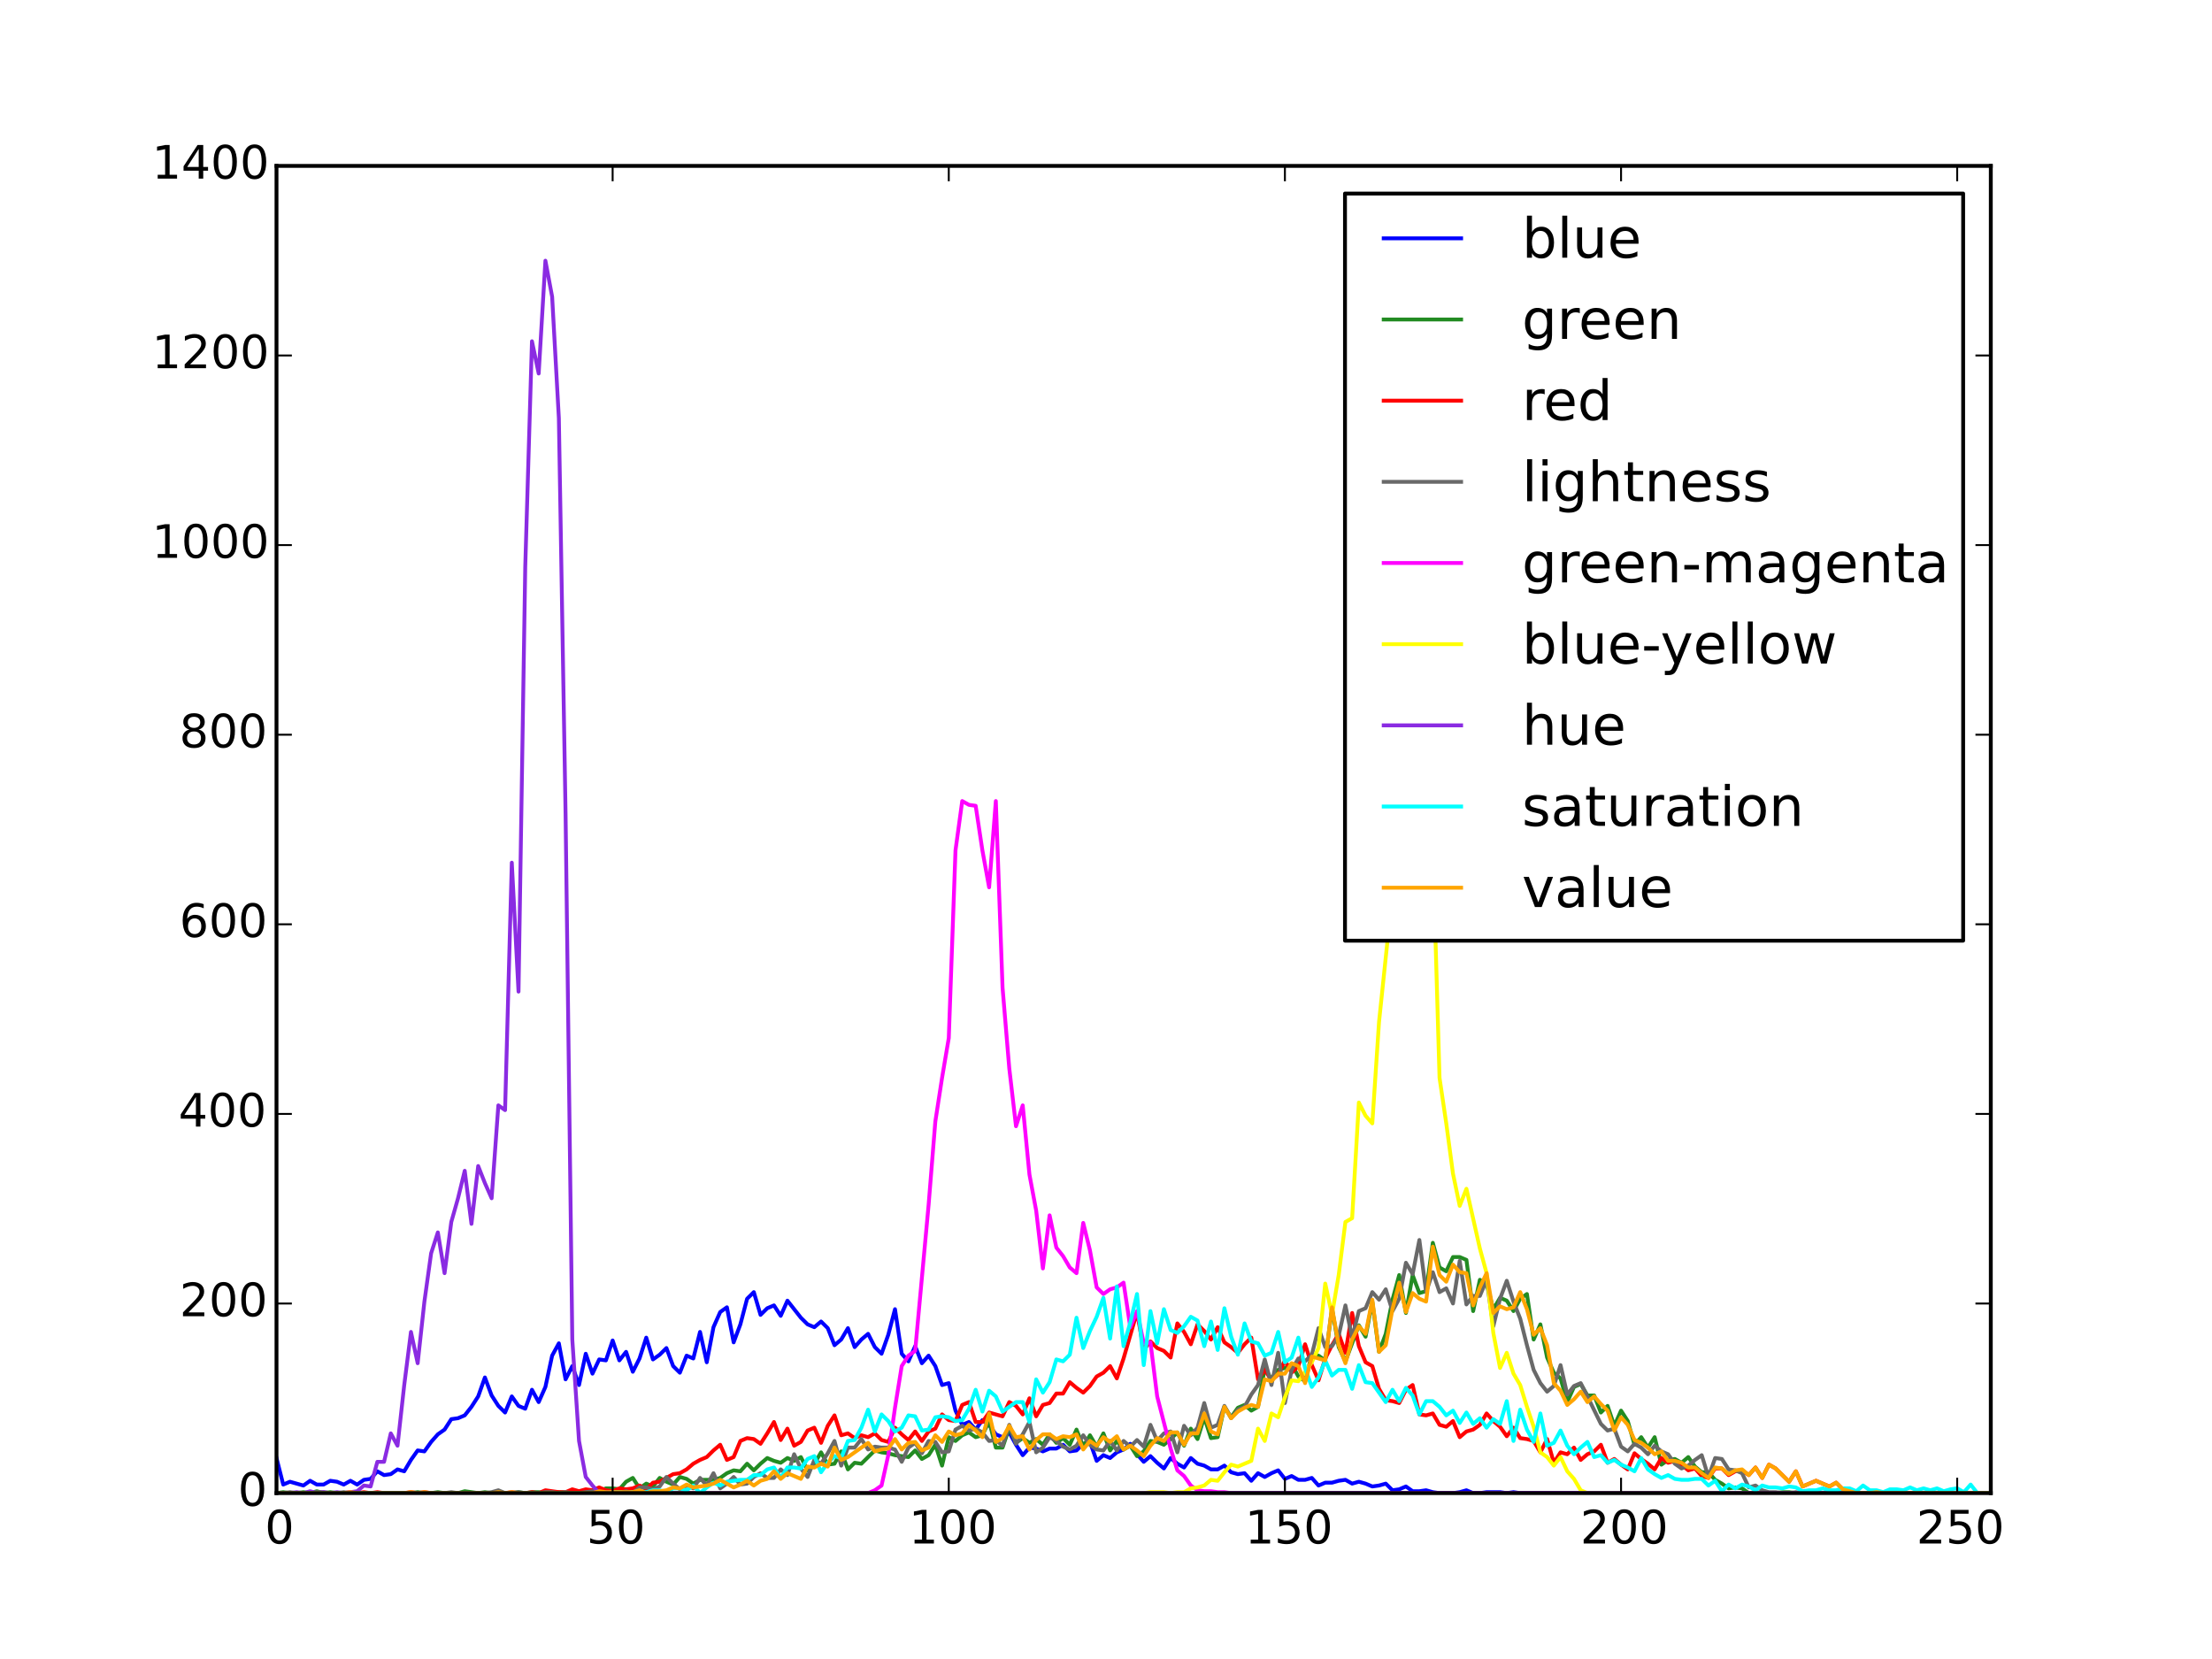<?xml version="1.0" encoding="utf-8" standalone="no"?>
<!DOCTYPE svg PUBLIC "-//W3C//DTD SVG 1.1//EN"
  "http://www.w3.org/Graphics/SVG/1.1/DTD/svg11.dtd">
<!-- Created with matplotlib (http://matplotlib.org/) -->
<svg height="432pt" version="1.1" viewBox="0 0 576 432" width="576pt" xmlns="http://www.w3.org/2000/svg" xmlns:xlink="http://www.w3.org/1999/xlink">
 <defs>
  <style type="text/css">
*{stroke-linecap:butt;stroke-linejoin:round;}
  </style>
 </defs>
 <g id="figure_1">
  <g id="patch_1">
   <path d="
M0 432
L576 432
L576 0
L0 0
z
" style="fill:#ffffff;"/>
  </g>
  <g id="axes_1">
   <g id="patch_2">
    <path d="
M72 388.8
L518.4 388.8
L518.4 43.2
L72 43.2
z
" style="fill:#ffffff;"/>
   </g>
   <g id="line2d_1">
    <path clip-path="url(#p7ff5b81e1d)" d="
M72 379.666
L73.751 386.578
L75.501 385.838
L79.002 386.825
L80.753 385.591
L82.504 386.578
L84.254 386.578
L86.005 385.591
L87.755 385.838
L89.506 386.578
L91.257 385.591
L93.007 386.578
L94.758 385.344
L96.508 385.097
L98.259 383.122
L100.009 384.11
L101.76 383.863
L103.511 382.629
L105.261 383.122
L107.012 380.16
L108.762 377.691
L110.513 377.938
L112.264 375.47
L114.014 373.495
L115.765 372.261
L117.515 369.545
L119.266 369.298
L121.016 368.558
L122.767 366.336
L124.518 363.621
L126.268 358.683
L128.019 363.374
L129.769 366.089
L131.52 367.817
L133.271 363.621
L135.021 366.089
L136.772 366.83
L138.522 361.893
L140.273 365.102
L142.024 361.152
L143.774 353.006
L145.525 349.797
L147.275 359.177
L149.026 355.721
L150.776 360.658
L152.527 352.512
L154.278 357.696
L156.028 353.993
L157.779 354.24
L159.529 349.056
L161.28 354.24
L163.031 352.018
L164.781 357.202
L166.532 353.746
L168.282 348.315
L170.033 353.993
L171.784 352.759
L173.534 351.031
L175.285 355.721
L177.035 357.449
L178.786 353.006
L180.536 353.746
L182.287 346.834
L184.038 354.734
L185.788 345.6
L187.539 341.65
L189.289 340.416
L191.04 349.55
L192.791 344.859
L194.541 338.194
L196.292 336.466
L198.042 342.391
L199.793 340.663
L201.544 339.922
L203.294 342.638
L205.045 338.688
L208.546 343.131
L210.296 344.859
L212.047 345.6
L213.798 344.119
L215.548 345.847
L217.299 350.29
L219.049 348.809
L220.8 345.847
L222.551 350.784
L224.301 348.809
L226.052 347.328
L227.802 350.784
L229.553 352.512
L231.304 347.575
L233.054 340.91
L234.805 352.512
L236.555 354.487
L238.306 350.537
L240.056 354.981
L241.807 353.006
L243.558 355.721
L245.308 360.658
L247.059 360.165
L248.809 367.323
L250.56 371.026
L252.311 370.286
L254.061 372.261
L255.812 369.792
L257.562 371.026
L259.313 373.495
L261.064 374.235
L262.814 373.001
L264.565 376.21
L266.315 378.926
L268.066 376.951
L269.816 377.198
L271.567 377.938
L273.318 377.198
L275.068 377.198
L276.819 376.21
L278.569 377.938
L280.32 377.691
L282.071 375.963
L283.821 375.47
L285.572 380.407
L287.322 378.926
L289.073 379.666
L290.824 378.185
L292.574 377.445
L294.325 375.963
L296.075 378.679
L297.826 380.654
L299.576 379.173
L301.327 380.901
L303.078 382.382
L304.828 379.666
L306.579 381.147
L308.329 382.135
L310.08 379.666
L311.831 381.147
L313.581 381.641
L315.332 382.629
L317.082 382.629
L318.833 381.641
L320.584 383.369
L322.334 383.863
L324.085 383.616
L325.835 385.591
L327.586 383.616
L329.336 384.603
L331.087 383.616
L332.838 382.875
L334.588 385.097
L336.339 384.357
L338.089 385.344
L339.84 385.344
L341.591 384.85
L343.341 386.825
L345.092 386.085
L346.842 386.085
L348.593 385.591
L350.344 385.344
L352.094 386.331
L353.845 385.838
L355.595 386.331
L357.346 387.072
L359.096 386.825
L360.847 386.331
L362.598 388.059
L364.348 387.813
L366.099 387.072
L367.849 388.306
L369.6 388.306
L371.351 388.059
L373.101 388.553
L374.852 388.8
L378.353 388.8
L380.104 388.553
L381.854 388.059
L383.605 388.8
L385.355 388.8
L387.106 388.553
L390.607 388.553
L392.358 388.8
L394.108 388.553
L395.859 388.8
L518.4 388.8
L518.4 388.8" style="fill:none;stroke:#0000ff;stroke-linecap:square;"/>
   </g>
   <g id="line2d_2">
    <path clip-path="url(#p7ff5b81e1d)" d="
M72 388.8
L73.751 388.553
L75.501 388.8
L77.252 388.8
L79.002 388.553
L80.753 388.8
L82.504 388.306
L84.254 388.8
L86.005 388.553
L87.755 388.8
L107.012 388.8
L108.762 388.553
L110.513 388.8
L112.264 388.8
L114.014 388.553
L115.765 388.8
L119.266 388.8
L121.016 388.306
L124.518 388.8
L126.268 388.553
L128.019 388.8
L133.271 388.8
L135.021 388.553
L136.772 388.8
L138.522 388.553
L140.273 388.553
L142.024 388.8
L143.774 388.553
L147.275 388.553
L149.026 388.8
L150.776 388.8
L152.527 388.553
L154.278 388.059
L156.028 388.306
L157.779 387.566
L159.529 387.566
L161.28 387.813
L163.031 385.838
L164.781 384.85
L166.532 387.566
L168.282 386.331
L170.033 387.072
L171.784 384.85
L173.534 385.838
L175.285 386.578
L177.035 384.603
L178.786 385.097
L180.536 386.331
L182.287 385.344
L185.788 385.344
L187.539 384.85
L189.289 383.616
L191.04 382.875
L192.791 383.122
L194.541 381.147
L196.292 382.875
L198.042 381.147
L199.793 379.666
L201.544 380.407
L203.294 380.901
L205.045 379.666
L206.795 380.407
L208.546 379.419
L210.296 382.875
L212.047 381.147
L213.798 378.185
L215.548 381.394
L217.299 381.147
L219.049 377.938
L220.8 382.629
L222.551 380.901
L224.301 381.147
L227.802 377.691
L229.553 378.185
L231.304 378.432
L233.054 378.926
L236.555 379.419
L238.306 377.691
L240.056 379.913
L241.807 378.926
L243.558 376.21
L245.308 381.641
L247.059 374.235
L248.809 375.223
L250.56 373.742
L252.311 373.001
L254.061 374.235
L255.812 373.742
L257.562 370.039
L259.313 376.951
L261.064 376.951
L262.814 371.767
L264.565 375.717
L266.315 374.482
L268.066 375.717
L269.816 374.729
L271.567 376.21
L273.318 373.495
L275.068 375.717
L276.819 374.482
L278.569 376.21
L280.32 372.261
L282.071 376.704
L283.821 373.742
L285.572 376.704
L287.322 373.248
L289.073 377.691
L290.824 375.223
L292.574 377.445
L294.325 376.457
L296.075 379.173
L297.826 377.938
L299.576 375.223
L301.327 375.47
L303.078 376.21
L304.828 374.729
L306.579 373.001
L308.329 376.457
L310.08 372.014
L311.831 374.729
L313.581 369.051
L315.332 374.482
L317.082 374.235
L318.833 366.336
L320.584 369.051
L322.334 366.583
L324.085 365.842
L325.835 367.323
L327.586 366.336
L329.336 356.215
L331.087 359.177
L332.838 356.709
L334.588 356.215
L336.339 355.227
L338.089 358.437
L339.84 359.671
L341.591 352.759
L343.341 353.006
L345.092 354.24
L346.842 340.663
L348.593 350.784
L350.344 354.487
L353.845 345.106
L355.595 348.069
L357.346 338.935
L359.096 352.018
L360.847 347.328
L362.598 338.441
L364.348 332.023
L366.099 341.897
L367.849 332.023
L369.6 336.713
L371.351 336.219
L373.101 323.63
L374.852 330.048
L376.602 331.035
L378.353 327.333
L380.104 327.333
L381.854 328.073
L383.605 341.403
L385.355 333.257
L387.106 334.245
L388.856 340.91
L390.607 337.947
L392.358 338.688
L394.108 341.403
L395.859 338.194
L397.609 336.96
L399.36 348.809
L401.111 344.859
L402.861 353.499
L404.612 357.449
L406.362 358.93
L408.113 365.102
L409.864 361.152
L411.614 360.411
L413.365 363.374
L415.115 363.374
L416.866 367.817
L418.616 366.089
L420.367 371.273
L422.118 367.323
L423.868 370.039
L425.619 376.21
L427.369 374.235
L429.12 376.951
L430.871 374.235
L432.621 381.394
L434.372 380.16
L436.122 379.913
L437.873 380.901
L439.624 379.419
L441.374 381.888
L443.125 383.369
L444.875 383.369
L446.626 385.344
L448.376 386.331
L450.127 387.566
L451.878 387.319
L453.628 387.566
L455.379 388.8
L457.129 388.553
L458.88 388.8
L462.381 388.8
L464.132 388.553
L465.882 388.553
L467.633 388.8
L474.635 388.8
L476.386 388.553
L478.136 388.8
L518.4 388.8
L518.4 388.8" style="fill:none;stroke:#228b22;stroke-linecap:square;"/>
   </g>
   <g id="line2d_3">
    <path clip-path="url(#p7ff5b81e1d)" d="
M72 388.8
L89.506 388.8
L91.257 388.553
L93.007 388.8
L94.758 388.553
L96.508 388.8
L98.259 388.553
L100.009 388.8
L105.261 388.8
L107.012 388.553
L108.762 388.8
L110.513 388.553
L112.264 388.8
L128.019 388.8
L129.769 388.553
L131.52 388.8
L133.271 388.553
L135.021 388.8
L136.772 388.8
L138.522 388.553
L140.273 388.8
L142.024 388.059
L145.525 388.553
L147.275 388.553
L149.026 387.813
L150.776 388.306
L152.527 387.813
L154.278 388.059
L156.028 387.319
L157.779 388.059
L159.529 388.306
L161.28 387.566
L163.031 387.813
L164.781 387.566
L166.532 386.825
L168.282 387.813
L170.033 386.085
L171.784 385.838
L175.285 383.863
L177.035 383.616
L178.786 382.629
L180.536 381.147
L182.287 380.16
L184.038 379.419
L185.788 377.691
L187.539 376.21
L189.289 380.16
L191.04 379.419
L192.791 375.223
L194.541 374.482
L196.292 374.729
L198.042 375.963
L199.793 373.248
L201.544 370.286
L203.294 374.976
L205.045 372.014
L206.795 376.457
L208.546 375.47
L210.296 372.507
L212.047 371.767
L213.798 375.717
L215.548 371.273
L217.299 368.558
L219.049 373.742
L220.8 373.248
L222.551 374.482
L224.301 373.742
L226.052 374.235
L227.802 373.248
L229.553 374.976
L231.304 375.47
L233.054 371.767
L234.805 373.495
L236.555 374.976
L238.306 372.754
L240.056 375.223
L241.807 372.754
L243.558 372.014
L245.308 368.311
L247.059 369.792
L248.809 370.039
L250.56 365.842
L252.311 365.102
L254.061 370.286
L255.812 370.286
L257.562 367.817
L261.064 368.805
L262.814 365.102
L264.565 366.089
L266.315 368.311
L268.066 364.114
L269.816 368.805
L271.567 365.842
L273.318 365.349
L275.068 362.88
L276.819 362.88
L278.569 359.918
L280.32 361.399
L282.071 362.633
L283.821 360.905
L285.572 358.437
L287.322 357.449
L289.073 355.721
L290.824 358.93
L292.574 353.746
L296.075 341.65
L297.826 351.525
L299.576 349.303
L301.327 351.031
L303.078 351.771
L304.828 353.499
L306.579 344.613
L308.329 346.834
L310.08 350.043
L311.831 344.859
L313.581 346.587
L315.332 348.809
L317.082 345.6
L318.833 349.55
L320.584 350.784
L322.334 352.265
L324.085 350.043
L325.835 348.315
L327.586 359.177
L329.336 356.709
L331.087 359.424
L332.838 357.943
L334.588 354.24
L336.339 357.449
L338.089 355.721
L339.84 350.043
L341.591 355.474
L343.341 359.424
L345.092 353.746
L346.842 350.29
L348.593 347.328
L350.344 352.265
L352.094 341.897
L353.845 350.537
L355.595 354.734
L357.346 355.721
L359.096 361.646
L360.847 364.608
L362.598 364.855
L364.348 365.349
L366.099 361.893
L367.849 360.658
L369.6 368.311
L371.351 368.558
L373.101 368.064
L374.852 371.026
L376.602 371.52
L378.353 370.039
L380.104 374.235
L381.854 372.754
L383.605 372.261
L385.355 371.026
L387.106 368.064
L388.856 370.039
L390.607 371.52
L392.358 373.989
L394.108 371.767
L395.859 374.482
L397.609 374.729
L399.36 375.223
L401.111 378.185
L402.861 374.729
L404.612 380.901
L406.362 378.185
L408.113 378.679
L409.864 376.951
L411.614 380.16
L413.365 378.679
L415.115 377.938
L416.866 376.21
L418.616 380.901
L420.367 379.913
L422.118 381.394
L423.868 382.629
L425.619 378.432
L427.369 379.913
L429.12 381.147
L430.871 382.629
L432.621 379.666
L434.372 380.901
L436.122 380.407
L437.873 381.394
L439.624 382.875
L441.374 382.382
L443.125 384.357
L444.875 384.85
L446.626 382.382
L448.376 382.382
L450.127 384.11
L451.878 383.122
L453.628 382.875
L455.379 384.11
L457.129 382.135
L458.88 384.85
L460.631 381.394
L462.381 382.382
L465.882 385.838
L467.633 383.122
L469.384 387.072
L472.885 385.591
L476.386 387.072
L478.136 386.085
L479.887 387.813
L483.388 388.8
L486.889 388.8
L488.64 388.553
L490.391 388.8
L518.4 388.8
L518.4 388.8" style="fill:none;stroke:#ff0000;stroke-linecap:square;"/>
   </g>
   <g id="line2d_4">
    <path clip-path="url(#p7ff5b81e1d)" d="
M72 388.8
L73.751 388.8
L75.501 388.553
L77.252 388.8
L80.753 388.8
L82.504 388.553
L84.254 388.553
L86.005 388.8
L87.755 388.8
L89.506 388.553
L91.257 388.8
L93.007 388.553
L94.758 388.8
L115.765 388.8
L117.515 388.553
L119.266 388.8
L126.268 388.8
L128.019 388.553
L129.769 388.059
L131.52 388.8
L133.271 388.8
L135.021 388.553
L136.772 388.8
L140.273 388.8
L142.024 388.553
L143.774 388.553
L145.525 388.8
L147.275 388.553
L149.026 388.8
L150.776 388.8
L154.278 388.306
L156.028 388.8
L161.28 388.8
L163.031 388.306
L164.781 388.8
L166.532 387.319
L168.282 387.319
L170.033 387.813
L171.784 387.072
L173.534 384.603
L175.285 386.331
L177.035 387.813
L178.786 386.825
L180.536 387.566
L182.287 384.85
L184.038 386.825
L185.788 383.616
L187.539 387.566
L189.289 386.331
L191.04 384.603
L192.791 386.578
L194.541 386.331
L196.292 384.603
L198.042 383.616
L199.793 384.85
L201.544 384.85
L203.294 382.629
L205.045 384.11
L206.795 378.679
L208.546 382.382
L210.296 384.603
L212.047 380.16
L213.798 381.147
L215.548 378.432
L217.299 375.223
L219.049 381.641
L220.8 376.951
L222.551 376.951
L224.301 374.729
L226.052 377.445
L227.802 376.704
L229.553 376.951
L231.304 376.951
L233.054 377.445
L234.805 380.654
L236.555 376.951
L238.306 375.717
L240.056 378.432
L241.807 375.223
L243.558 375.47
L245.308 378.185
L247.059 377.938
L248.809 372.261
L250.56 371.273
L252.311 372.507
L254.061 372.014
L255.812 373.001
L257.562 375.223
L259.313 374.976
L261.064 376.457
L262.814 371.026
L264.565 375.963
L266.315 373.495
L268.066 370.286
L269.816 378.185
L271.567 376.951
L273.318 374.235
L275.068 375.223
L276.819 376.704
L278.569 377.445
L280.32 376.457
L282.071 373.742
L283.821 376.21
L285.572 377.445
L287.322 377.691
L289.073 375.223
L290.824 377.691
L292.574 375.223
L294.325 376.704
L296.075 374.976
L297.826 376.704
L299.576 371.026
L301.327 375.223
L303.078 373.248
L304.828 372.754
L306.579 378.185
L308.329 371.273
L310.08 373.742
L311.831 371.767
L313.581 365.349
L315.332 371.767
L317.082 371.026
L318.833 366.089
L320.584 369.298
L322.334 367.077
L324.085 366.336
L325.835 363.127
L327.586 360.658
L329.336 353.993
L331.087 360.658
L332.838 352.265
L334.588 365.349
L336.339 356.709
L338.089 353.746
L339.84 354.487
L341.591 352.759
L343.341 345.847
L345.092 350.784
L346.842 350.537
L348.593 347.822
L350.344 339.922
L352.094 348.315
L353.845 341.403
L355.595 340.663
L357.346 336.466
L359.096 338.441
L360.847 335.726
L362.598 341.403
L364.348 338.194
L366.099 328.814
L367.849 331.776
L369.6 322.889
L371.351 336.466
L373.101 331.282
L374.852 336.466
L376.602 335.479
L378.353 339.429
L380.104 328.32
L381.854 339.675
L383.605 337.454
L385.355 337.454
L387.106 333.257
L388.856 345.353
L390.607 338.194
L392.358 333.504
L394.108 338.935
L395.859 343.378
L397.609 350.29
L399.36 356.709
L401.111 360.165
L402.861 362.386
L404.612 360.905
L406.362 355.474
L408.113 363.127
L409.864 360.905
L411.614 360.165
L413.365 363.621
L416.866 370.779
L418.616 372.507
L420.367 372.014
L422.118 376.704
L423.868 377.938
L425.619 375.963
L427.369 376.951
L429.12 378.679
L430.871 376.457
L432.621 377.938
L434.372 378.679
L436.122 381.147
L437.873 382.382
L439.624 381.641
L441.374 380.16
L443.125 378.926
L444.875 384.603
L446.626 379.666
L448.376 379.913
L450.127 382.629
L451.878 382.875
L453.628 383.616
L455.379 387.319
L457.129 386.825
L458.88 388.059
L460.631 388.553
L462.381 388.553
L464.132 388.8
L465.882 388.8
L467.633 388.553
L469.384 388.8
L471.134 388.553
L472.885 388.8
L474.635 388.8
L476.386 388.553
L478.136 388.8
L518.4 388.8
L518.4 388.8" style="fill:none;stroke:#696969;stroke-linecap:square;"/>
   </g>
   <g id="line2d_5">
    <path clip-path="url(#p7ff5b81e1d)" d="
M72 388.8
L226.052 388.8
L227.802 388.059
L229.553 386.825
L231.304 378.926
L233.054 366.583
L234.805 355.721
L236.555 353.006
L238.306 351.771
L241.807 313.755
L243.558 292.032
L245.308 280.677
L247.059 270.309
L248.809 221.431
L250.56 208.594
L252.311 209.582
L254.061 209.829
L255.812 221.431
L257.562 231.058
L259.313 208.594
L261.064 257.225
L262.814 278.208
L264.565 293.266
L266.315 287.835
L268.066 305.856
L269.816 315.237
L271.567 330.295
L273.318 316.471
L275.068 324.864
L276.819 327.086
L278.569 330.048
L280.32 331.529
L282.071 318.446
L283.821 325.605
L285.572 335.232
L287.322 336.96
L289.073 335.726
L290.824 335.232
L292.574 333.998
L294.325 345.6
L296.075 341.403
L297.826 349.797
L299.576 349.55
L301.327 363.621
L304.828 377.198
L306.579 382.875
L308.329 384.357
L310.08 386.825
L311.831 388.059
L313.581 388.306
L315.332 388.306
L317.082 388.553
L318.833 388.553
L320.584 388.8
L518.4 388.8
L518.4 388.8" style="fill:none;stroke:#ff00ff;stroke-linecap:square;"/>
   </g>
   <g id="line2d_6">
    <path clip-path="url(#p7ff5b81e1d)" d="
M72 388.8
L297.826 388.8
L299.576 388.553
L303.078 388.553
L304.828 388.8
L306.579 388.553
L308.329 388.553
L310.08 387.566
L311.831 387.319
L313.581 386.825
L315.332 385.344
L317.082 385.591
L318.833 383.369
L320.584 381.394
L322.334 381.888
L325.835 380.407
L327.586 372.014
L329.336 375.223
L331.087 368.064
L332.838 369.051
L334.588 363.867
L336.339 359.424
L338.089 359.671
L341.591 354.734
L343.341 351.031
L345.092 334.245
L346.842 342.391
L348.593 332.023
L350.344 318.199
L352.094 317.211
L353.845 287.095
L355.595 290.551
L357.346 292.526
L359.096 266.112
L362.598 232.539
L364.348 195.511
L366.099 165.394
L367.849 157.742
L369.6 193.783
L371.351 197.486
L373.101 220.69
L374.852 280.677
L376.602 292.526
L378.353 305.609
L380.104 314.002
L381.854 309.559
L385.355 325.111
L387.106 331.529
L388.856 347.081
L390.607 356.215
L392.358 352.265
L394.108 357.696
L395.859 360.658
L397.609 366.336
L399.36 371.52
L401.111 378.185
L402.861 379.419
L404.612 381.641
L406.362 379.419
L408.113 383.122
L409.864 385.097
L411.614 388.059
L413.365 388.8
L518.4 388.8
L518.4 388.8" style="fill:none;stroke:#ffff00;stroke-linecap:square;"/>
   </g>
   <g id="line2d_7">
    <path clip-path="url(#p7ff5b81e1d)" d="
M72 388.8
L73.751 388.8
L75.501 388.8
L77.252 388.553
L79.002 388.8
L80.753 388.306
L82.504 388.8
L84.254 388.553
L86.005 388.8
L87.755 388.553
L89.506 388.8
L93.007 388.306
L94.758 386.825
L96.508 387.072
L98.259 380.654
L100.009 380.654
L101.76 373.248
L103.511 376.457
L105.261 360.658
L107.012 346.834
L108.762 354.981
L110.513 338.935
L112.264 326.345
L114.014 320.914
L115.765 331.529
L117.515 318.199
L119.266 312.027
L121.016 304.869
L122.767 318.693
L124.518 303.634
L126.268 308.078
L128.019 312.027
L129.769 287.835
L131.52 289.07
L133.271 224.64
L135.021 258.213
L136.772 147.621
L138.522 88.869
L140.273 97.262
L142.024 67.886
L143.774 77.266
L145.525 108.864
L147.275 212.05
L149.026 348.809
L150.776 375.223
L152.527 384.603
L154.278 386.825
L156.028 388.8
L157.779 388.553
L159.529 388.8
L166.532 388.8
L168.282 388.553
L170.033 388.553
L171.784 388.8
L518.4 388.8
L518.4 388.8" style="fill:none;stroke:#8a2be2;stroke-linecap:square;"/>
   </g>
   <g id="line2d_8">
    <path clip-path="url(#p7ff5b81e1d)" d="
M72 388.8
L157.779 388.8
L159.529 388.553
L161.28 388.553
L163.031 388.8
L166.532 388.306
L168.282 388.553
L170.033 388.059
L171.784 388.059
L173.534 388.553
L175.285 387.566
L177.035 387.566
L178.786 388.059
L180.536 386.825
L182.287 388.8
L184.038 387.319
L185.788 386.085
L187.539 386.825
L189.289 385.838
L192.791 385.344
L194.541 385.344
L196.292 384.11
L198.042 384.11
L199.793 382.629
L201.544 382.135
L203.294 384.85
L205.045 382.135
L206.795 382.135
L208.546 382.382
L210.296 379.913
L212.047 379.173
L213.798 383.369
L215.548 380.901
L217.299 379.173
L219.049 379.666
L220.8 375.223
L222.551 374.976
L224.301 371.767
L226.052 367.077
L227.802 372.754
L229.553 368.311
L231.304 370.039
L233.054 372.754
L234.805 371.767
L236.555 368.558
L238.306 368.805
L240.056 372.507
L241.807 372.261
L243.558 369.051
L245.308 368.805
L247.059 369.051
L248.809 370.039
L250.56 369.792
L252.311 366.83
L254.061 361.893
L255.812 367.57
L257.562 362.139
L259.313 363.621
L261.064 367.57
L264.565 365.102
L266.315 365.102
L268.066 370.286
L269.816 359.177
L271.567 362.633
L273.318 359.918
L275.068 353.993
L276.819 354.487
L278.569 352.759
L280.32 343.131
L282.071 351.031
L283.821 346.587
L285.572 342.885
L287.322 337.947
L289.073 348.562
L290.824 334.985
L292.574 350.537
L294.325 344.366
L296.075 336.96
L297.826 355.474
L299.576 341.403
L301.327 349.797
L303.078 340.91
L304.828 346.341
L306.579 347.081
L308.329 345.353
L310.08 342.885
L311.831 343.872
L313.581 350.537
L315.332 344.119
L317.082 351.525
L318.833 340.663
L320.584 348.069
L322.334 352.759
L324.085 344.613
L325.835 349.303
L327.586 349.797
L329.336 353.006
L331.087 352.265
L332.838 346.834
L334.588 354.734
L336.339 353.499
L338.089 348.315
L339.84 356.215
L341.591 361.152
L343.341 358.683
L345.092 354.24
L346.842 358.19
L348.593 356.709
L350.344 356.709
L352.094 361.646
L353.845 355.474
L355.595 359.918
L357.346 360.165
L360.847 365.102
L362.598 361.893
L364.348 364.855
L366.099 361.399
L367.849 363.374
L369.6 368.311
L371.351 364.855
L373.101 364.855
L374.852 366.336
L376.602 368.558
L378.353 367.323
L380.104 370.533
L381.854 367.817
L383.605 370.779
L385.355 369.298
L387.106 371.767
L388.856 369.545
L390.607 370.779
L392.358 364.855
L394.108 375.223
L395.859 367.077
L397.609 372.261
L399.36 375.47
L401.111 368.064
L402.861 376.457
L404.612 375.717
L406.362 372.507
L408.113 376.457
L409.864 378.679
L411.614 376.951
L413.365 375.47
L415.115 379.419
L416.866 378.926
L418.616 380.901
L420.367 380.16
L422.118 381.394
L423.868 382.135
L425.619 383.122
L427.369 379.666
L429.12 382.629
L430.871 383.863
L432.621 384.85
L434.372 384.11
L436.122 385.097
L437.873 385.344
L439.624 385.344
L441.374 385.097
L443.125 385.097
L444.875 386.825
L446.626 385.591
L448.376 388.306
L450.127 386.578
L451.878 387.566
L453.628 386.578
L455.379 387.072
L457.129 388.059
L458.88 386.825
L460.631 387.319
L462.381 387.319
L464.132 387.566
L465.882 387.072
L467.633 387.319
L469.384 388.306
L471.134 388.059
L472.885 388.059
L474.635 387.566
L476.386 388.059
L478.136 388.059
L479.887 387.566
L481.638 387.566
L483.388 388.306
L485.139 386.825
L486.889 388.059
L488.64 388.059
L490.391 388.553
L492.141 387.813
L493.892 387.813
L495.642 388.059
L497.393 387.319
L499.144 388.059
L500.894 387.566
L502.645 388.059
L504.395 387.566
L506.146 388.306
L507.896 387.813
L509.647 387.566
L511.398 388.553
L513.148 386.578
L514.899 388.8
L518.4 388.8
L518.4 388.8" style="fill:none;stroke:#00ffff;stroke-linecap:square;"/>
   </g>
   <g id="line2d_9">
    <path clip-path="url(#p7ff5b81e1d)" d="
M72 388.8
L89.506 388.8
L91.257 388.553
L93.007 388.8
L105.261 388.8
L107.012 388.553
L108.762 388.8
L110.513 388.553
L112.264 388.8
L128.019 388.8
L129.769 388.553
L131.52 388.8
L133.271 388.553
L135.021 388.8
L154.278 388.8
L156.028 388.306
L157.779 388.553
L164.781 388.553
L166.532 388.059
L168.282 388.8
L170.033 388.306
L171.784 388.306
L173.534 388.059
L175.285 387.319
L177.035 387.566
L178.786 386.578
L180.536 387.319
L184.038 386.825
L185.788 386.331
L187.539 385.344
L191.04 387.319
L192.791 386.578
L194.541 385.591
L196.292 386.825
L198.042 385.591
L199.793 385.097
L201.544 383.122
L203.294 385.097
L205.045 383.616
L208.546 385.097
L210.296 381.888
L212.047 382.135
L213.798 381.147
L215.548 381.888
L217.299 376.951
L219.049 380.16
L220.8 379.419
L226.052 375.717
L227.802 377.938
L229.553 377.445
L231.304 377.198
L233.054 374.729
L234.805 377.445
L236.555 375.717
L238.306 375.47
L240.056 377.691
L241.807 376.951
L243.558 373.742
L245.308 375.47
L247.059 372.754
L248.809 373.742
L250.56 373.248
L252.311 371.026
L254.061 372.507
L255.812 374.235
L257.562 368.064
L259.313 375.47
L261.064 374.482
L262.814 371.273
L264.565 374.235
L266.315 373.989
L268.066 377.445
L269.816 374.976
L271.567 373.495
L273.318 373.495
L275.068 374.729
L276.819 373.989
L278.569 374.235
L280.32 373.495
L282.071 377.445
L283.821 375.223
L285.572 376.457
L287.322 374.235
L289.073 375.47
L290.824 373.989
L292.574 377.445
L294.325 376.457
L296.075 377.691
L297.826 379.173
L299.576 376.457
L301.327 374.482
L303.078 375.223
L304.828 373.001
L306.579 373.001
L308.329 376.21
L310.08 373.248
L311.831 373.248
L313.581 368.064
L315.332 372.754
L317.082 373.495
L318.833 366.336
L320.584 369.298
L322.334 367.57
L324.085 366.583
L325.835 365.842
L327.586 366.336
L329.336 359.177
L331.087 359.671
L332.838 357.696
L334.588 357.696
L336.339 354.981
L338.089 355.721
L339.84 360.165
L341.591 353.253
L345.092 354.24
L346.842 340.416
L348.593 350.29
L350.344 354.981
L352.094 348.809
L353.845 345.353
L355.595 347.328
L357.346 338.441
L359.096 352.018
L360.847 350.29
L362.598 340.91
L364.348 333.998
L366.099 341.65
L367.849 336.713
L369.6 338.194
L371.351 338.935
L373.101 324.617
L374.852 332.023
L376.602 333.751
L378.353 329.307
L380.104 331.282
L381.854 331.529
L383.605 339.922
L385.355 335.232
L387.106 331.529
L388.856 341.897
L390.607 340.169
L392.358 340.91
L394.108 340.416
L395.859 336.466
L397.609 340.91
L399.36 347.575
L401.111 345.847
L402.861 350.29
L404.612 360.165
L406.362 362.139
L408.113 365.842
L409.864 364.361
L411.614 362.386
L413.365 365.102
L415.115 363.621
L416.866 365.595
L418.616 367.323
L420.367 372.507
L422.118 369.051
L423.868 371.026
L425.619 374.976
L427.369 375.717
L429.12 376.951
L430.871 378.679
L432.621 377.938
L434.372 380.407
L436.122 380.407
L437.873 380.901
L439.624 382.135
L441.374 382.135
L443.125 383.616
L444.875 384.85
L446.626 382.135
L448.376 382.382
L450.127 383.863
L451.878 382.875
L453.628 382.629
L455.379 384.11
L457.129 382.135
L458.88 384.85
L460.631 381.394
L462.381 382.382
L465.882 385.838
L467.633 383.122
L469.384 387.072
L472.885 385.591
L476.386 387.072
L478.136 386.085
L479.887 387.813
L483.388 388.8
L486.889 388.8
L488.64 388.553
L490.391 388.8
L518.4 388.8
L518.4 388.8" style="fill:none;stroke:#ffa500;stroke-linecap:square;"/>
   </g>
   <g id="patch_3">
    <path d="
M72 43.2
L518.4 43.2" style="fill:none;stroke:#000000;stroke-linecap:square;stroke-linejoin:miter;"/>
   </g>
   <g id="patch_4">
    <path d="
M518.4 388.8
L518.4 43.2" style="fill:none;stroke:#000000;stroke-linecap:square;stroke-linejoin:miter;"/>
   </g>
   <g id="patch_5">
    <path d="
M72 388.8
L518.4 388.8" style="fill:none;stroke:#000000;stroke-linecap:square;stroke-linejoin:miter;"/>
   </g>
   <g id="patch_6">
    <path d="
M72 388.8
L72 43.2" style="fill:none;stroke:#000000;stroke-linecap:square;stroke-linejoin:miter;"/>
   </g>
   <g id="matplotlib.axis_1">
    <g id="xtick_1">
     <g id="line2d_10">
      <defs>
       <path d="
M0 0
L0 -4" id="m93b0483c22" style="stroke:#000000;stroke-width:0.5;"/>
      </defs>
      <g>
       <use style="stroke:#000000;stroke-width:0.5;" x="72.0" xlink:href="#m93b0483c22" y="388.8"/>
      </g>
     </g>
     <g id="line2d_11">
      <defs>
       <path d="
M0 0
L0 4" id="m741efc42ff" style="stroke:#000000;stroke-width:0.5;"/>
      </defs>
      <g>
       <use style="stroke:#000000;stroke-width:0.5;" x="72.0" xlink:href="#m741efc42ff" y="43.2"/>
      </g>
     </g>
     <g id="text_1">
      <!-- 0 -->
      <defs>
       <path d="
M31.781 66.406
Q24.172 66.406 20.328 58.906
Q16.5 51.422 16.5 36.375
Q16.5 21.391 20.328 13.891
Q24.172 6.391 31.781 6.391
Q39.453 6.391 43.281 13.891
Q47.125 21.391 47.125 36.375
Q47.125 51.422 43.281 58.906
Q39.453 66.406 31.781 66.406
M31.781 74.219
Q44.047 74.219 50.516 64.516
Q56.984 54.828 56.984 36.375
Q56.984 17.969 50.516 8.266
Q44.047 -1.422 31.781 -1.422
Q19.531 -1.422 13.062 8.266
Q6.594 17.969 6.594 36.375
Q6.594 54.828 13.062 64.516
Q19.531 74.219 31.781 74.219" id="DejaVuSans-30"/>
      </defs>
      <g transform="translate(68.977 401.918)scale(0.12 -0.12)">
       <use xlink:href="#DejaVuSans-30"/>
      </g>
     </g>
    </g>
    <g id="xtick_2">
     <g id="line2d_12">
      <g>
       <use style="stroke:#000000;stroke-width:0.5;" x="159.529" xlink:href="#m93b0483c22" y="388.8"/>
      </g>
     </g>
     <g id="line2d_13">
      <g>
       <use style="stroke:#000000;stroke-width:0.5;" x="159.529" xlink:href="#m741efc42ff" y="43.2"/>
      </g>
     </g>
     <g id="text_2">
      <!-- 50 -->
      <defs>
       <path d="
M10.797 72.906
L49.516 72.906
L49.516 64.594
L19.828 64.594
L19.828 46.734
Q21.969 47.469 24.109 47.828
Q26.266 48.188 28.422 48.188
Q40.625 48.188 47.75 41.5
Q54.891 34.812 54.891 23.391
Q54.891 11.625 47.562 5.094
Q40.234 -1.422 26.906 -1.422
Q22.312 -1.422 17.547 -0.641
Q12.797 0.141 7.719 1.703
L7.719 11.625
Q12.109 9.234 16.797 8.062
Q21.484 6.891 26.703 6.891
Q35.156 6.891 40.078 11.328
Q45.016 15.766 45.016 23.391
Q45.016 31 40.078 35.438
Q35.156 39.891 26.703 39.891
Q22.75 39.891 18.812 39.016
Q14.891 38.141 10.797 36.281
z
" id="DejaVuSans-35"/>
      </defs>
      <g transform="translate(152.756 401.918)scale(0.12 -0.12)">
       <use xlink:href="#DejaVuSans-35"/>
       <use x="63.623" xlink:href="#DejaVuSans-30"/>
      </g>
     </g>
    </g>
    <g id="xtick_3">
     <g id="line2d_14">
      <g>
       <use style="stroke:#000000;stroke-width:0.5;" x="247.059" xlink:href="#m93b0483c22" y="388.8"/>
      </g>
     </g>
     <g id="line2d_15">
      <g>
       <use style="stroke:#000000;stroke-width:0.5;" x="247.059" xlink:href="#m741efc42ff" y="43.2"/>
      </g>
     </g>
     <g id="text_3">
      <!-- 100 -->
      <defs>
       <path d="
M12.406 8.297
L28.516 8.297
L28.516 63.922
L10.984 60.406
L10.984 69.391
L28.422 72.906
L38.281 72.906
L38.281 8.297
L54.391 8.297
L54.391 0
L12.406 0
z
" id="DejaVuSans-31"/>
      </defs>
      <g transform="translate(236.664 401.918)scale(0.12 -0.12)">
       <use xlink:href="#DejaVuSans-31"/>
       <use x="63.623" xlink:href="#DejaVuSans-30"/>
       <use x="127.246" xlink:href="#DejaVuSans-30"/>
      </g>
     </g>
    </g>
    <g id="xtick_4">
     <g id="line2d_16">
      <g>
       <use style="stroke:#000000;stroke-width:0.5;" x="334.588" xlink:href="#m93b0483c22" y="388.8"/>
      </g>
     </g>
     <g id="line2d_17">
      <g>
       <use style="stroke:#000000;stroke-width:0.5;" x="334.588" xlink:href="#m741efc42ff" y="43.2"/>
      </g>
     </g>
     <g id="text_4">
      <!-- 150 -->
      <g transform="translate(324.193 401.918)scale(0.12 -0.12)">
       <use xlink:href="#DejaVuSans-31"/>
       <use x="63.623" xlink:href="#DejaVuSans-35"/>
       <use x="127.246" xlink:href="#DejaVuSans-30"/>
      </g>
     </g>
    </g>
    <g id="xtick_5">
     <g id="line2d_18">
      <g>
       <use style="stroke:#000000;stroke-width:0.5;" x="422.118" xlink:href="#m93b0483c22" y="388.8"/>
      </g>
     </g>
     <g id="line2d_19">
      <g>
       <use style="stroke:#000000;stroke-width:0.5;" x="422.118" xlink:href="#m741efc42ff" y="43.2"/>
      </g>
     </g>
     <g id="text_5">
      <!-- 200 -->
      <defs>
       <path d="
M19.188 8.297
L53.609 8.297
L53.609 0
L7.328 0
L7.328 8.297
Q12.938 14.109 22.625 23.891
Q32.328 33.688 34.812 36.531
Q39.547 41.844 41.422 45.531
Q43.312 49.219 43.312 52.781
Q43.312 58.594 39.234 62.25
Q35.156 65.922 28.609 65.922
Q23.969 65.922 18.812 64.312
Q13.672 62.703 7.812 59.422
L7.812 69.391
Q13.766 71.781 18.938 73
Q24.125 74.219 28.422 74.219
Q39.75 74.219 46.484 68.547
Q53.219 62.891 53.219 53.422
Q53.219 48.922 51.531 44.891
Q49.859 40.875 45.406 35.406
Q44.188 33.984 37.641 27.219
Q31.109 20.453 19.188 8.297" id="DejaVuSans-32"/>
      </defs>
      <g transform="translate(411.503 401.918)scale(0.12 -0.12)">
       <use xlink:href="#DejaVuSans-32"/>
       <use x="63.623" xlink:href="#DejaVuSans-30"/>
       <use x="127.246" xlink:href="#DejaVuSans-30"/>
      </g>
     </g>
    </g>
    <g id="xtick_6">
     <g id="line2d_20">
      <g>
       <use style="stroke:#000000;stroke-width:0.5;" x="509.647" xlink:href="#m93b0483c22" y="388.8"/>
      </g>
     </g>
     <g id="line2d_21">
      <g>
       <use style="stroke:#000000;stroke-width:0.5;" x="509.647" xlink:href="#m741efc42ff" y="43.2"/>
      </g>
     </g>
     <g id="text_6">
      <!-- 250 -->
      <g transform="translate(499.033 401.918)scale(0.12 -0.12)">
       <use xlink:href="#DejaVuSans-32"/>
       <use x="63.623" xlink:href="#DejaVuSans-35"/>
       <use x="127.246" xlink:href="#DejaVuSans-30"/>
      </g>
     </g>
    </g>
   </g>
   <g id="matplotlib.axis_2">
    <g id="ytick_1">
     <g id="line2d_22">
      <defs>
       <path d="
M0 0
L4 0" id="m728421d6d4" style="stroke:#000000;stroke-width:0.5;"/>
      </defs>
      <g>
       <use style="stroke:#000000;stroke-width:0.5;" x="72.0" xlink:href="#m728421d6d4" y="388.8"/>
      </g>
     </g>
     <g id="line2d_23">
      <defs>
       <path d="
M0 0
L-4 0" id="mcb0005524f" style="stroke:#000000;stroke-width:0.5;"/>
      </defs>
      <g>
       <use style="stroke:#000000;stroke-width:0.5;" x="518.4" xlink:href="#mcb0005524f" y="388.8"/>
      </g>
     </g>
     <g id="text_7">
      <!-- 0 -->
      <g transform="translate(61.953 392.111)scale(0.12 -0.12)">
       <use xlink:href="#DejaVuSans-30"/>
      </g>
     </g>
    </g>
    <g id="ytick_2">
     <g id="line2d_24">
      <g>
       <use style="stroke:#000000;stroke-width:0.5;" x="72.0" xlink:href="#m728421d6d4" y="339.429"/>
      </g>
     </g>
     <g id="line2d_25">
      <g>
       <use style="stroke:#000000;stroke-width:0.5;" x="518.4" xlink:href="#mcb0005524f" y="339.429"/>
      </g>
     </g>
     <g id="text_8">
      <!-- 200 -->
      <g transform="translate(46.771 342.74)scale(0.12 -0.12)">
       <use xlink:href="#DejaVuSans-32"/>
       <use x="63.623" xlink:href="#DejaVuSans-30"/>
       <use x="127.246" xlink:href="#DejaVuSans-30"/>
      </g>
     </g>
    </g>
    <g id="ytick_3">
     <g id="line2d_26">
      <g>
       <use style="stroke:#000000;stroke-width:0.5;" x="72.0" xlink:href="#m728421d6d4" y="290.057"/>
      </g>
     </g>
     <g id="line2d_27">
      <g>
       <use style="stroke:#000000;stroke-width:0.5;" x="518.4" xlink:href="#mcb0005524f" y="290.057"/>
      </g>
     </g>
     <g id="text_9">
      <!-- 400 -->
      <defs>
       <path d="
M37.797 64.312
L12.891 25.391
L37.797 25.391
z

M35.203 72.906
L47.609 72.906
L47.609 25.391
L58.016 25.391
L58.016 17.188
L47.609 17.188
L47.609 0
L37.797 0
L37.797 17.188
L4.891 17.188
L4.891 26.703
z
" id="DejaVuSans-34"/>
      </defs>
      <g transform="translate(46.479 293.368)scale(0.12 -0.12)">
       <use xlink:href="#DejaVuSans-34"/>
       <use x="63.623" xlink:href="#DejaVuSans-30"/>
       <use x="127.246" xlink:href="#DejaVuSans-30"/>
      </g>
     </g>
    </g>
    <g id="ytick_4">
     <g id="line2d_28">
      <g>
       <use style="stroke:#000000;stroke-width:0.5;" x="72.0" xlink:href="#m728421d6d4" y="240.686"/>
      </g>
     </g>
     <g id="line2d_29">
      <g>
       <use style="stroke:#000000;stroke-width:0.5;" x="518.4" xlink:href="#mcb0005524f" y="240.686"/>
      </g>
     </g>
     <g id="text_10">
      <!-- 600 -->
      <defs>
       <path d="
M33.016 40.375
Q26.375 40.375 22.484 35.828
Q18.609 31.297 18.609 23.391
Q18.609 15.531 22.484 10.953
Q26.375 6.391 33.016 6.391
Q39.656 6.391 43.531 10.953
Q47.406 15.531 47.406 23.391
Q47.406 31.297 43.531 35.828
Q39.656 40.375 33.016 40.375
M52.594 71.297
L52.594 62.312
Q48.875 64.062 45.094 64.984
Q41.312 65.922 37.594 65.922
Q27.828 65.922 22.672 59.328
Q17.531 52.734 16.797 39.406
Q19.672 43.656 24.016 45.922
Q28.375 48.188 33.594 48.188
Q44.578 48.188 50.953 41.516
Q57.328 34.859 57.328 23.391
Q57.328 12.156 50.688 5.359
Q44.047 -1.422 33.016 -1.422
Q20.359 -1.422 13.672 8.266
Q6.984 17.969 6.984 36.375
Q6.984 53.656 15.188 63.938
Q23.391 74.219 37.203 74.219
Q40.922 74.219 44.703 73.484
Q48.484 72.75 52.594 71.297" id="DejaVuSans-36"/>
      </defs>
      <g transform="translate(46.73 243.997)scale(0.12 -0.12)">
       <use xlink:href="#DejaVuSans-36"/>
       <use x="63.623" xlink:href="#DejaVuSans-30"/>
       <use x="127.246" xlink:href="#DejaVuSans-30"/>
      </g>
     </g>
    </g>
    <g id="ytick_5">
     <g id="line2d_30">
      <g>
       <use style="stroke:#000000;stroke-width:0.5;" x="72.0" xlink:href="#m728421d6d4" y="191.314"/>
      </g>
     </g>
     <g id="line2d_31">
      <g>
       <use style="stroke:#000000;stroke-width:0.5;" x="518.4" xlink:href="#mcb0005524f" y="191.314"/>
      </g>
     </g>
     <g id="text_11">
      <!-- 800 -->
      <defs>
       <path d="
M31.781 34.625
Q24.75 34.625 20.719 30.859
Q16.703 27.094 16.703 20.516
Q16.703 13.922 20.719 10.156
Q24.75 6.391 31.781 6.391
Q38.812 6.391 42.859 10.172
Q46.922 13.969 46.922 20.516
Q46.922 27.094 42.891 30.859
Q38.875 34.625 31.781 34.625
M21.922 38.812
Q15.578 40.375 12.031 44.719
Q8.5 49.078 8.5 55.328
Q8.5 64.062 14.719 69.141
Q20.953 74.219 31.781 74.219
Q42.672 74.219 48.875 69.141
Q55.078 64.062 55.078 55.328
Q55.078 49.078 51.531 44.719
Q48 40.375 41.703 38.812
Q48.828 37.156 52.797 32.312
Q56.781 27.484 56.781 20.516
Q56.781 9.906 50.312 4.234
Q43.844 -1.422 31.781 -1.422
Q19.734 -1.422 13.25 4.234
Q6.781 9.906 6.781 20.516
Q6.781 27.484 10.781 32.312
Q14.797 37.156 21.922 38.812
M18.312 54.391
Q18.312 48.734 21.844 45.562
Q25.391 42.391 31.781 42.391
Q38.141 42.391 41.719 45.562
Q45.312 48.734 45.312 54.391
Q45.312 60.062 41.719 63.234
Q38.141 66.406 31.781 66.406
Q25.391 66.406 21.844 63.234
Q18.312 60.062 18.312 54.391" id="DejaVuSans-38"/>
      </defs>
      <g transform="translate(46.706 194.626)scale(0.12 -0.12)">
       <use xlink:href="#DejaVuSans-38"/>
       <use x="63.623" xlink:href="#DejaVuSans-30"/>
       <use x="127.246" xlink:href="#DejaVuSans-30"/>
      </g>
     </g>
    </g>
    <g id="ytick_6">
     <g id="line2d_32">
      <g>
       <use style="stroke:#000000;stroke-width:0.5;" x="72.0" xlink:href="#m728421d6d4" y="141.943"/>
      </g>
     </g>
     <g id="line2d_33">
      <g>
       <use style="stroke:#000000;stroke-width:0.5;" x="518.4" xlink:href="#mcb0005524f" y="141.943"/>
      </g>
     </g>
     <g id="text_12">
      <!-- 1000 -->
      <g transform="translate(39.575 145.254)scale(0.12 -0.12)">
       <use xlink:href="#DejaVuSans-31"/>
       <use x="63.623" xlink:href="#DejaVuSans-30"/>
       <use x="127.246" xlink:href="#DejaVuSans-30"/>
       <use x="190.869" xlink:href="#DejaVuSans-30"/>
      </g>
     </g>
    </g>
    <g id="ytick_7">
     <g id="line2d_34">
      <g>
       <use style="stroke:#000000;stroke-width:0.5;" x="72.0" xlink:href="#m728421d6d4" y="92.571"/>
      </g>
     </g>
     <g id="line2d_35">
      <g>
       <use style="stroke:#000000;stroke-width:0.5;" x="518.4" xlink:href="#mcb0005524f" y="92.571"/>
      </g>
     </g>
     <g id="text_13">
      <!-- 1200 -->
      <g transform="translate(39.575 95.883)scale(0.12 -0.12)">
       <use xlink:href="#DejaVuSans-31"/>
       <use x="63.623" xlink:href="#DejaVuSans-32"/>
       <use x="127.246" xlink:href="#DejaVuSans-30"/>
       <use x="190.869" xlink:href="#DejaVuSans-30"/>
      </g>
     </g>
    </g>
    <g id="ytick_8">
     <g id="line2d_36">
      <g>
       <use style="stroke:#000000;stroke-width:0.5;" x="72.0" xlink:href="#m728421d6d4" y="43.2"/>
      </g>
     </g>
     <g id="line2d_37">
      <g>
       <use style="stroke:#000000;stroke-width:0.5;" x="518.4" xlink:href="#mcb0005524f" y="43.2"/>
      </g>
     </g>
     <g id="text_14">
      <!-- 1400 -->
      <g transform="translate(39.575 46.511)scale(0.12 -0.12)">
       <use xlink:href="#DejaVuSans-31"/>
       <use x="63.623" xlink:href="#DejaVuSans-34"/>
       <use x="127.246" xlink:href="#DejaVuSans-30"/>
       <use x="190.869" xlink:href="#DejaVuSans-30"/>
      </g>
     </g>
    </g>
   </g>
   <g id="legend_1">
    <g id="patch_7">
     <path d="
M350.233 244.948
L511.2 244.948
L511.2 50.4
L350.233 50.4
z
" style="fill:#ffffff;stroke:#000000;stroke-linejoin:miter;"/>
    </g>
    <g id="line2d_38">
     <path d="
M360.313 62.062
L380.473 62.062" style="fill:none;stroke:#0000ff;stroke-linecap:square;"/>
    </g>
    <g id="line2d_39"/>
    <g id="text_15">
     <!-- blue -->
     <defs>
      <path d="
M8.5 21.578
L8.5 54.688
L17.484 54.688
L17.484 21.922
Q17.484 14.156 20.5 10.266
Q23.531 6.391 29.594 6.391
Q36.859 6.391 41.078 11.031
Q45.312 15.672 45.312 23.688
L45.312 54.688
L54.297 54.688
L54.297 0
L45.312 0
L45.312 8.406
Q42.047 3.422 37.719 1
Q33.406 -1.422 27.688 -1.422
Q18.266 -1.422 13.375 4.438
Q8.5 10.297 8.5 21.578
M31.109 56
z
" id="DejaVuSans-75"/>
      <path d="
M56.203 29.594
L56.203 25.203
L14.891 25.203
Q15.484 15.922 20.484 11.062
Q25.484 6.203 34.422 6.203
Q39.594 6.203 44.453 7.469
Q49.312 8.734 54.109 11.281
L54.109 2.781
Q49.266 0.734 44.188 -0.344
Q39.109 -1.422 33.891 -1.422
Q20.797 -1.422 13.156 6.188
Q5.516 13.812 5.516 26.812
Q5.516 40.234 12.766 48.109
Q20.016 56 32.328 56
Q43.359 56 49.781 48.891
Q56.203 41.797 56.203 29.594
M47.219 32.234
Q47.125 39.594 43.094 43.984
Q39.062 48.391 32.422 48.391
Q24.906 48.391 20.391 44.141
Q15.875 39.891 15.188 32.172
z
" id="DejaVuSans-65"/>
      <path d="
M48.688 27.297
Q48.688 37.203 44.609 42.844
Q40.531 48.484 33.406 48.484
Q26.266 48.484 22.188 42.844
Q18.109 37.203 18.109 27.297
Q18.109 17.391 22.188 11.75
Q26.266 6.109 33.406 6.109
Q40.531 6.109 44.609 11.75
Q48.688 17.391 48.688 27.297
M18.109 46.391
Q20.953 51.266 25.266 53.625
Q29.594 56 35.594 56
Q45.562 56 51.781 48.094
Q58.016 40.188 58.016 27.297
Q58.016 14.406 51.781 6.484
Q45.562 -1.422 35.594 -1.422
Q29.594 -1.422 25.266 0.953
Q20.953 3.328 18.109 8.203
L18.109 0
L9.078 0
L9.078 75.984
L18.109 75.984
z
" id="DejaVuSans-62"/>
      <path d="
M9.422 75.984
L18.406 75.984
L18.406 0
L9.422 0
z
" id="DejaVuSans-6c"/>
     </defs>
     <g transform="translate(396.313 67.102)scale(0.144 -0.144)">
      <use xlink:href="#DejaVuSans-62"/>
      <use x="63.477" xlink:href="#DejaVuSans-6c"/>
      <use x="91.26" xlink:href="#DejaVuSans-75"/>
      <use x="154.639" xlink:href="#DejaVuSans-65"/>
     </g>
    </g>
    <g id="line2d_40">
     <path d="
M360.313 83.198
L380.473 83.198" style="fill:none;stroke:#228b22;stroke-linecap:square;"/>
    </g>
    <g id="line2d_41"/>
    <g id="text_16">
     <!-- green -->
     <defs>
      <path d="
M45.406 27.984
Q45.406 37.75 41.375 43.109
Q37.359 48.484 30.078 48.484
Q22.859 48.484 18.828 43.109
Q14.797 37.75 14.797 27.984
Q14.797 18.266 18.828 12.891
Q22.859 7.516 30.078 7.516
Q37.359 7.516 41.375 12.891
Q45.406 18.266 45.406 27.984
M54.391 6.781
Q54.391 -7.172 48.188 -13.984
Q42 -20.797 29.203 -20.797
Q24.469 -20.797 20.266 -20.094
Q16.062 -19.391 12.109 -17.922
L12.109 -9.188
Q16.062 -11.328 19.922 -12.344
Q23.781 -13.375 27.781 -13.375
Q36.625 -13.375 41.016 -8.766
Q45.406 -4.156 45.406 5.172
L45.406 9.625
Q42.625 4.781 38.281 2.391
Q33.938 0 27.875 0
Q17.828 0 11.672 7.656
Q5.516 15.328 5.516 27.984
Q5.516 40.672 11.672 48.328
Q17.828 56 27.875 56
Q33.938 56 38.281 53.609
Q42.625 51.219 45.406 46.391
L45.406 54.688
L54.391 54.688
z
" id="DejaVuSans-67"/>
      <path d="
M54.891 33.016
L54.891 0
L45.906 0
L45.906 32.719
Q45.906 40.484 42.875 44.328
Q39.844 48.188 33.797 48.188
Q26.516 48.188 22.312 43.547
Q18.109 38.922 18.109 30.906
L18.109 0
L9.078 0
L9.078 54.688
L18.109 54.688
L18.109 46.188
Q21.344 51.125 25.703 53.562
Q30.078 56 35.797 56
Q45.219 56 50.047 50.172
Q54.891 44.344 54.891 33.016" id="DejaVuSans-6e"/>
      <path d="
M41.109 46.297
Q39.594 47.172 37.812 47.578
Q36.031 48 33.891 48
Q26.266 48 22.188 43.047
Q18.109 38.094 18.109 28.812
L18.109 0
L9.078 0
L9.078 54.688
L18.109 54.688
L18.109 46.188
Q20.953 51.172 25.484 53.578
Q30.031 56 36.531 56
Q37.453 56 38.578 55.875
Q39.703 55.766 41.062 55.516
z
" id="DejaVuSans-72"/>
     </defs>
     <g transform="translate(396.313 88.238)scale(0.144 -0.144)">
      <use xlink:href="#DejaVuSans-67"/>
      <use x="63.477" xlink:href="#DejaVuSans-72"/>
      <use x="102.34" xlink:href="#DejaVuSans-65"/>
      <use x="163.863" xlink:href="#DejaVuSans-65"/>
      <use x="225.387" xlink:href="#DejaVuSans-6e"/>
     </g>
    </g>
    <g id="line2d_42">
     <path d="
M360.313 104.335
L380.473 104.335" style="fill:none;stroke:#ff0000;stroke-linecap:square;"/>
    </g>
    <g id="line2d_43"/>
    <g id="text_17">
     <!-- red -->
     <defs>
      <path d="
M45.406 46.391
L45.406 75.984
L54.391 75.984
L54.391 0
L45.406 0
L45.406 8.203
Q42.578 3.328 38.25 0.953
Q33.938 -1.422 27.875 -1.422
Q17.969 -1.422 11.734 6.484
Q5.516 14.406 5.516 27.297
Q5.516 40.188 11.734 48.094
Q17.969 56 27.875 56
Q33.938 56 38.25 53.625
Q42.578 51.266 45.406 46.391
M14.797 27.297
Q14.797 17.391 18.875 11.75
Q22.953 6.109 30.078 6.109
Q37.203 6.109 41.297 11.75
Q45.406 17.391 45.406 27.297
Q45.406 37.203 41.297 42.844
Q37.203 48.484 30.078 48.484
Q22.953 48.484 18.875 42.844
Q14.797 37.203 14.797 27.297" id="DejaVuSans-64"/>
     </defs>
     <g transform="translate(396.313 109.375)scale(0.144 -0.144)">
      <use xlink:href="#DejaVuSans-72"/>
      <use x="38.863" xlink:href="#DejaVuSans-65"/>
      <use x="100.387" xlink:href="#DejaVuSans-64"/>
     </g>
    </g>
    <g id="line2d_44">
     <path d="
M360.313 125.471
L380.473 125.471" style="fill:none;stroke:#696969;stroke-linecap:square;"/>
    </g>
    <g id="line2d_45"/>
    <g id="text_18">
     <!-- lightness -->
     <defs>
      <path d="
M18.312 70.219
L18.312 54.688
L36.812 54.688
L36.812 47.703
L18.312 47.703
L18.312 18.016
Q18.312 11.328 20.141 9.422
Q21.969 7.516 27.594 7.516
L36.812 7.516
L36.812 0
L27.594 0
Q17.188 0 13.234 3.875
Q9.281 7.766 9.281 18.016
L9.281 47.703
L2.688 47.703
L2.688 54.688
L9.281 54.688
L9.281 70.219
z
" id="DejaVuSans-74"/>
      <path d="
M44.281 53.078
L44.281 44.578
Q40.484 46.531 36.375 47.5
Q32.281 48.484 27.875 48.484
Q21.188 48.484 17.844 46.438
Q14.5 44.391 14.5 40.281
Q14.5 37.156 16.891 35.375
Q19.281 33.594 26.516 31.984
L29.594 31.297
Q39.156 29.25 43.188 25.516
Q47.219 21.781 47.219 15.094
Q47.219 7.469 41.188 3.016
Q35.156 -1.422 24.609 -1.422
Q20.219 -1.422 15.453 -0.562
Q10.688 0.297 5.422 2
L5.422 11.281
Q10.406 8.688 15.234 7.391
Q20.062 6.109 24.812 6.109
Q31.156 6.109 34.562 8.281
Q37.984 10.453 37.984 14.406
Q37.984 18.062 35.516 20.016
Q33.062 21.969 24.703 23.781
L21.578 24.516
Q13.234 26.266 9.516 29.906
Q5.812 33.547 5.812 39.891
Q5.812 47.609 11.281 51.797
Q16.75 56 26.812 56
Q31.781 56 36.172 55.266
Q40.578 54.547 44.281 53.078" id="DejaVuSans-73"/>
      <path d="
M54.891 33.016
L54.891 0
L45.906 0
L45.906 32.719
Q45.906 40.484 42.875 44.328
Q39.844 48.188 33.797 48.188
Q26.516 48.188 22.312 43.547
Q18.109 38.922 18.109 30.906
L18.109 0
L9.078 0
L9.078 75.984
L18.109 75.984
L18.109 46.188
Q21.344 51.125 25.703 53.562
Q30.078 56 35.797 56
Q45.219 56 50.047 50.172
Q54.891 44.344 54.891 33.016" id="DejaVuSans-68"/>
      <path d="
M9.422 54.688
L18.406 54.688
L18.406 0
L9.422 0
z

M9.422 75.984
L18.406 75.984
L18.406 64.594
L9.422 64.594
z
" id="DejaVuSans-69"/>
     </defs>
     <g transform="translate(396.313 130.511)scale(0.144 -0.144)">
      <use xlink:href="#DejaVuSans-6c"/>
      <use x="27.783" xlink:href="#DejaVuSans-69"/>
      <use x="55.566" xlink:href="#DejaVuSans-67"/>
      <use x="119.043" xlink:href="#DejaVuSans-68"/>
      <use x="182.422" xlink:href="#DejaVuSans-74"/>
      <use x="221.631" xlink:href="#DejaVuSans-6e"/>
      <use x="285.01" xlink:href="#DejaVuSans-65"/>
      <use x="346.533" xlink:href="#DejaVuSans-73"/>
      <use x="398.633" xlink:href="#DejaVuSans-73"/>
     </g>
    </g>
    <g id="line2d_46">
     <path d="
M360.313 146.608
L380.473 146.608" style="fill:none;stroke:#ff00ff;stroke-linecap:square;"/>
    </g>
    <g id="line2d_47"/>
    <g id="text_19">
     <!-- green-magenta -->
     <defs>
      <path d="
M52 44.188
Q55.375 50.25 60.062 53.125
Q64.75 56 71.094 56
Q79.641 56 84.281 50.016
Q88.922 44.047 88.922 33.016
L88.922 0
L79.891 0
L79.891 32.719
Q79.891 40.578 77.094 44.375
Q74.312 48.188 68.609 48.188
Q61.625 48.188 57.562 43.547
Q53.516 38.922 53.516 30.906
L53.516 0
L44.484 0
L44.484 32.719
Q44.484 40.625 41.703 44.406
Q38.922 48.188 33.109 48.188
Q26.219 48.188 22.156 43.531
Q18.109 38.875 18.109 30.906
L18.109 0
L9.078 0
L9.078 54.688
L18.109 54.688
L18.109 46.188
Q21.188 51.219 25.484 53.609
Q29.781 56 35.688 56
Q41.656 56 45.828 52.969
Q50 49.953 52 44.188" id="DejaVuSans-6d"/>
      <path d="
M4.891 31.391
L31.203 31.391
L31.203 23.391
L4.891 23.391
z
" id="DejaVuSans-2d"/>
      <path d="
M34.281 27.484
Q23.391 27.484 19.188 25
Q14.984 22.516 14.984 16.5
Q14.984 11.719 18.141 8.906
Q21.297 6.109 26.703 6.109
Q34.188 6.109 38.703 11.406
Q43.219 16.703 43.219 25.484
L43.219 27.484
z

M52.203 31.203
L52.203 0
L43.219 0
L43.219 8.297
Q40.141 3.328 35.547 0.953
Q30.953 -1.422 24.312 -1.422
Q15.922 -1.422 10.953 3.297
Q6 8.016 6 15.922
Q6 25.141 12.172 29.828
Q18.359 34.516 30.609 34.516
L43.219 34.516
L43.219 35.406
Q43.219 41.609 39.141 45
Q35.062 48.391 27.688 48.391
Q23 48.391 18.547 47.266
Q14.109 46.141 10.016 43.891
L10.016 52.203
Q14.938 54.109 19.578 55.047
Q24.219 56 28.609 56
Q40.484 56 46.344 49.844
Q52.203 43.703 52.203 31.203" id="DejaVuSans-61"/>
     </defs>
     <g transform="translate(396.313 151.648)scale(0.144 -0.144)">
      <use xlink:href="#DejaVuSans-67"/>
      <use x="63.477" xlink:href="#DejaVuSans-72"/>
      <use x="102.34" xlink:href="#DejaVuSans-65"/>
      <use x="163.863" xlink:href="#DejaVuSans-65"/>
      <use x="225.387" xlink:href="#DejaVuSans-6e"/>
      <use x="288.766" xlink:href="#DejaVuSans-2d"/>
      <use x="324.85" xlink:href="#DejaVuSans-6d"/>
      <use x="422.262" xlink:href="#DejaVuSans-61"/>
      <use x="483.541" xlink:href="#DejaVuSans-67"/>
      <use x="547.018" xlink:href="#DejaVuSans-65"/>
      <use x="608.541" xlink:href="#DejaVuSans-6e"/>
      <use x="671.92" xlink:href="#DejaVuSans-74"/>
      <use x="711.129" xlink:href="#DejaVuSans-61"/>
     </g>
    </g>
    <g id="line2d_48">
     <path d="
M360.313 167.744
L380.473 167.744" style="fill:none;stroke:#ffff00;stroke-linecap:square;"/>
    </g>
    <g id="line2d_49"/>
    <g id="text_20">
     <!-- blue-yellow -->
     <defs>
      <path d="
M30.609 48.391
Q23.391 48.391 19.188 42.75
Q14.984 37.109 14.984 27.297
Q14.984 17.484 19.156 11.844
Q23.344 6.203 30.609 6.203
Q37.797 6.203 41.984 11.859
Q46.188 17.531 46.188 27.297
Q46.188 37.016 41.984 42.703
Q37.797 48.391 30.609 48.391
M30.609 56
Q42.328 56 49.016 48.375
Q55.719 40.766 55.719 27.297
Q55.719 13.875 49.016 6.219
Q42.328 -1.422 30.609 -1.422
Q18.844 -1.422 12.172 6.219
Q5.516 13.875 5.516 27.297
Q5.516 40.766 12.172 48.375
Q18.844 56 30.609 56" id="DejaVuSans-6f"/>
      <path d="
M4.203 54.688
L13.188 54.688
L24.422 12.016
L35.594 54.688
L46.188 54.688
L57.422 12.016
L68.609 54.688
L77.594 54.688
L63.281 0
L52.688 0
L40.922 44.828
L29.109 0
L18.5 0
z
" id="DejaVuSans-77"/>
      <path d="
M32.172 -5.078
Q28.375 -14.844 24.75 -17.812
Q21.141 -20.797 15.094 -20.797
L7.906 -20.797
L7.906 -13.281
L13.188 -13.281
Q16.891 -13.281 18.938 -11.516
Q21 -9.766 23.484 -3.219
L25.094 0.875
L2.984 54.688
L12.5 54.688
L29.594 11.922
L46.688 54.688
L56.203 54.688
z
" id="DejaVuSans-79"/>
     </defs>
     <g transform="translate(396.313 172.784)scale(0.144 -0.144)">
      <use xlink:href="#DejaVuSans-62"/>
      <use x="63.477" xlink:href="#DejaVuSans-6c"/>
      <use x="91.26" xlink:href="#DejaVuSans-75"/>
      <use x="154.639" xlink:href="#DejaVuSans-65"/>
      <use x="216.162" xlink:href="#DejaVuSans-2d"/>
      <use x="250.496" xlink:href="#DejaVuSans-79"/>
      <use x="309.676" xlink:href="#DejaVuSans-65"/>
      <use x="371.199" xlink:href="#DejaVuSans-6c"/>
      <use x="398.982" xlink:href="#DejaVuSans-6c"/>
      <use x="426.766" xlink:href="#DejaVuSans-6f"/>
      <use x="487.947" xlink:href="#DejaVuSans-77"/>
     </g>
    </g>
    <g id="line2d_50">
     <path d="
M360.313 188.881
L380.473 188.881" style="fill:none;stroke:#8a2be2;stroke-linecap:square;"/>
    </g>
    <g id="line2d_51"/>
    <g id="text_21">
     <!-- hue -->
     <g transform="translate(396.313 193.921)scale(0.144 -0.144)">
      <use xlink:href="#DejaVuSans-68"/>
      <use x="63.379" xlink:href="#DejaVuSans-75"/>
      <use x="126.758" xlink:href="#DejaVuSans-65"/>
     </g>
    </g>
    <g id="line2d_52">
     <path d="
M360.313 210.017
L380.473 210.017" style="fill:none;stroke:#00ffff;stroke-linecap:square;"/>
    </g>
    <g id="line2d_53"/>
    <g id="text_22">
     <!-- saturation -->
     <g transform="translate(396.313 215.057)scale(0.144 -0.144)">
      <use xlink:href="#DejaVuSans-73"/>
      <use x="52.1" xlink:href="#DejaVuSans-61"/>
      <use x="113.379" xlink:href="#DejaVuSans-74"/>
      <use x="152.588" xlink:href="#DejaVuSans-75"/>
      <use x="215.967" xlink:href="#DejaVuSans-72"/>
      <use x="257.08" xlink:href="#DejaVuSans-61"/>
      <use x="318.359" xlink:href="#DejaVuSans-74"/>
      <use x="357.568" xlink:href="#DejaVuSans-69"/>
      <use x="385.352" xlink:href="#DejaVuSans-6f"/>
      <use x="446.533" xlink:href="#DejaVuSans-6e"/>
     </g>
    </g>
    <g id="line2d_54">
     <path d="
M360.313 231.154
L380.473 231.154" style="fill:none;stroke:#ffa500;stroke-linecap:square;"/>
    </g>
    <g id="line2d_55"/>
    <g id="text_23">
     <!-- value -->
     <defs>
      <path d="
M2.984 54.688
L12.5 54.688
L29.594 8.797
L46.688 54.688
L56.203 54.688
L35.688 0
L23.484 0
z
" id="DejaVuSans-76"/>
     </defs>
     <g transform="translate(396.313 236.194)scale(0.144 -0.144)">
      <use xlink:href="#DejaVuSans-76"/>
      <use x="59.18" xlink:href="#DejaVuSans-61"/>
      <use x="120.459" xlink:href="#DejaVuSans-6c"/>
      <use x="148.242" xlink:href="#DejaVuSans-75"/>
      <use x="211.621" xlink:href="#DejaVuSans-65"/>
     </g>
    </g>
   </g>
  </g>
 </g>
 <defs>
  <clipPath id="p7ff5b81e1d">
   <rect height="345.6" width="446.4" x="72.0" y="43.2"/>
  </clipPath>
 </defs>
</svg>
